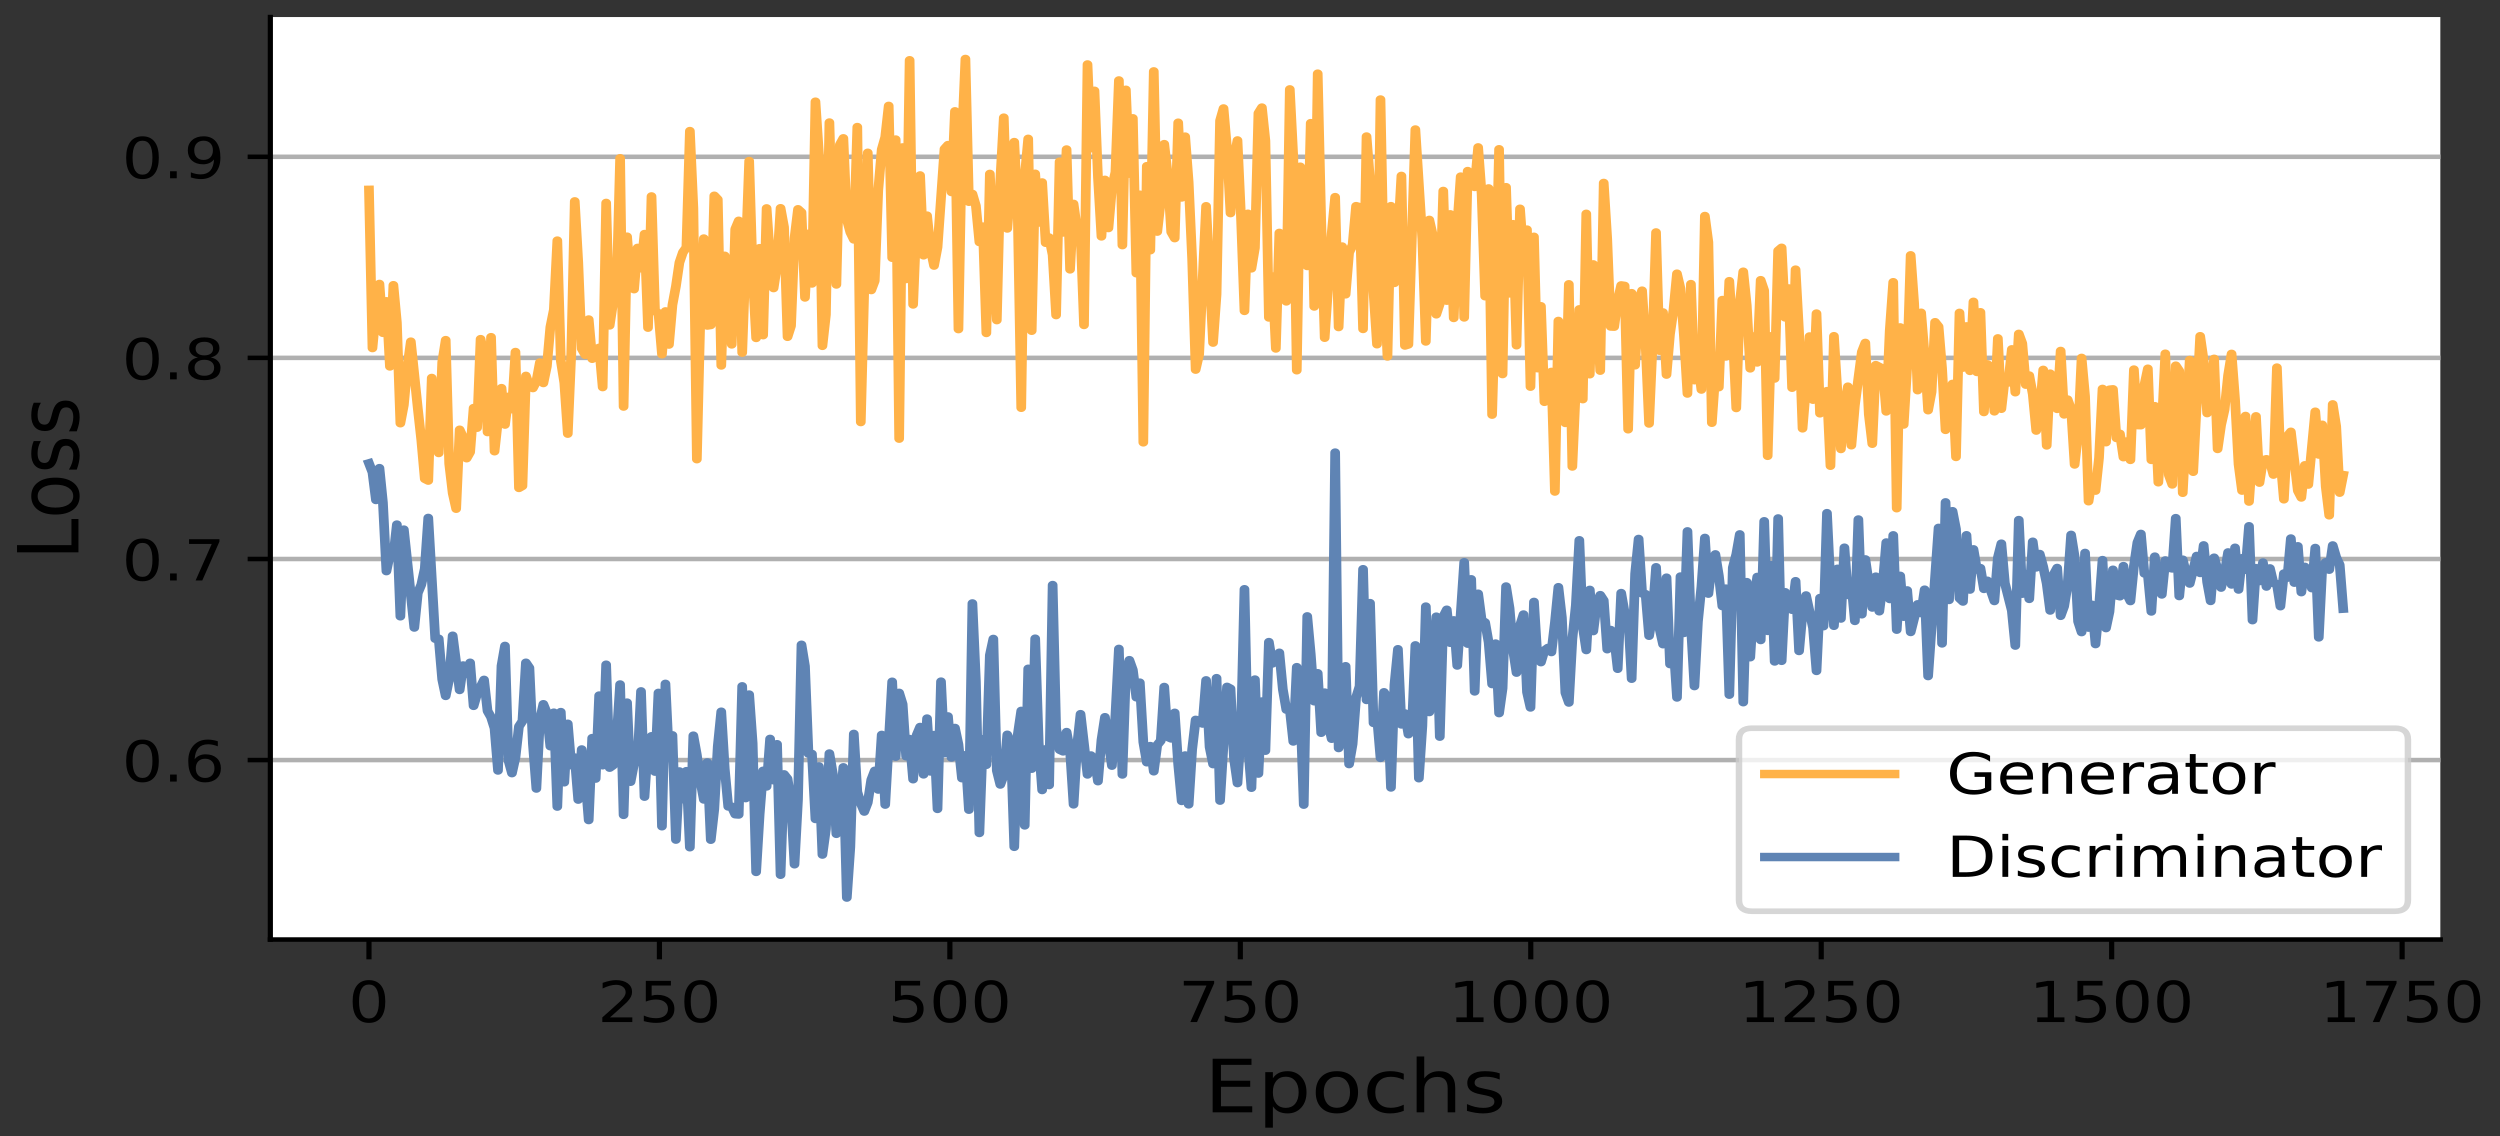 <?xml version="1.0" encoding="UTF-8" standalone="no"?>
<!-- Created with matplotlib (https://matplotlib.org/) -->

<svg
   xmlns:dc="http://purl.org/dc/elements/1.1/"
   xmlns:cc="http://creativecommons.org/ns#"
   xmlns:rdf="http://www.w3.org/1999/02/22-rdf-syntax-ns#"
   xmlns:svg="http://www.w3.org/2000/svg"
   xmlns="http://www.w3.org/2000/svg"
   xmlns:xlink="http://www.w3.org/1999/xlink"
   xmlns:sodipodi="http://sodipodi.sourceforge.net/DTD/sodipodi-0.dtd"
   xmlns:inkscape="http://www.inkscape.org/namespaces/inkscape"
   height="180"
   version="1.1"
   viewBox="0 0 297 135"
   width="396"
   id="svg370"
   sodipodi:docname="LOSS_GAN_best_gan06_03_20_v1.svg"
   inkscape:version="0.92.3 (2405546, 2018-03-11)">
  <rect x="0" y="0" width="297" height="135" fill="#333333" stroke="none"/>
  <sodipodi:namedview
     pagecolor="#ffffff"
     bordercolor="#666666"
     borderopacity="1"
     objecttolerance="10"
     gridtolerance="10"
     guidetolerance="10"
     inkscape:pageopacity="0"
     inkscape:pageshadow="2"
     inkscape:window-width="1323"
     inkscape:window-height="713"
     id="namedview372"
     showgrid="false"
     inkscape:zoom="0.75694445"
     inkscape:cx="250.1574"
     inkscape:cy="43.934616"
     inkscape:window-x="43"
     inkscape:window-y="27"
     inkscape:window-maximized="1"
     inkscape:current-layer="svg370"
     units="px" />
  <defs
     id="defs4"
     style="stroke-linecap:butt;stroke-linejoin:round">
    <style
       type="text/css"
       id="style2">
*{stroke-linecap:butt;stroke-linejoin:round;}
  </style>
  </defs>
  <g
     style="stroke-linecap:butt;stroke-linejoin:round"
     id="axes_1"
     transform="matrix(0.77,0,0,0.672,-9.464,-15.393)">
    <g
       style="stroke-linecap:butt;stroke-linejoin:round"
       id="patch_2">
      <path
         inkscape:connector-curvature="0"
         id="path9"
         style="fill:#ffffff;stroke-linecap:butt;stroke-linejoin:round"
         d="M 54,189 H 388.8 V 25.92 H 54 Z" />
    </g>
    <g
       style="stroke-linecap:butt;stroke-linejoin:round"
       id="matplotlib.axis_1">
      <g
         style="stroke-linecap:butt;stroke-linejoin:round"
         id="xtick_1">
        <g
           style="stroke-linecap:butt;stroke-linejoin:round"
           id="line2d_1">
          <defs
             id="defs13">
            <path
               inkscape:connector-curvature="0"
               style="stroke:#000000;stroke-width:0.8;stroke-linecap:butt;stroke-linejoin:round"
               id="mffbbbdf21f"
               d="M 0,0 V 3.5" />
          </defs>
          <g
             style="stroke-linecap:butt;stroke-linejoin:round"
             id="g17">
            <use
               height="100%"
               width="100%"
               id="use15"
               y="189"
               xlink:href="#mffbbbdf21f"
               x="69.218"
               style="stroke:#000000;stroke-width:0.8;stroke-linecap:butt;stroke-linejoin:round" />
          </g>
        </g>
        <g
           style="stroke-linecap:butt;stroke-linejoin:round"
           id="text_1">
          <!-- 0 -->
          <defs
             id="defs21">
            <path
               style="stroke-linecap:butt;stroke-linejoin:round"
               inkscape:connector-curvature="0"
               id="DejaVuSans-48"
               d="m 31.781,66.406 q -7.609,0 -11.453,-7.5 Q 16.5,51.422 16.5,36.375 q 0,-14.984 3.828,-22.484 3.844,-7.5 11.453,-7.5 7.672,0 11.5,7.5 3.844,7.5 3.844,22.484 0,15.047 -3.844,22.531 -3.828,7.5 -11.5,7.5 z m 0,7.812 q 12.266,0 18.734,-9.703 6.469,-9.688 6.469,-28.141 0,-18.406 -6.469,-28.109 -6.469,-9.688 -18.734,-9.688 -12.25,0 -18.719,9.688 Q 6.594,17.969 6.594,36.375 q 0,18.453 6.469,28.141 6.469,9.703 18.719,9.703 z" />
          </defs>
          <g
             style="stroke-linecap:butt;stroke-linejoin:round"
             id="g25"
             transform="matrix(0.1,0,0,-0.1,66.037,203.598)">
            <use
               height="100%"
               width="100%"
               y="0"
               x="0"
               style="stroke-linecap:butt;stroke-linejoin:round"
               id="use23"
               xlink:href="#DejaVuSans-48" />
          </g>
        </g>
      </g>
      <g
         style="stroke-linecap:butt;stroke-linejoin:round"
         id="xtick_2">
        <g
           style="stroke-linecap:butt;stroke-linejoin:round"
           id="line2d_2">
          <g
             style="stroke-linecap:butt;stroke-linejoin:round"
             id="g31">
            <use
               height="100%"
               width="100%"
               id="use29"
               y="189"
               xlink:href="#mffbbbdf21f"
               x="114.03"
               style="stroke:#000000;stroke-width:0.8;stroke-linecap:butt;stroke-linejoin:round" />
          </g>
        </g>
        <g
           style="stroke-linecap:butt;stroke-linejoin:round"
           id="text_2">
          <!-- 250 -->
          <defs
             id="defs36">
            <path
               style="stroke-linecap:butt;stroke-linejoin:round"
               inkscape:connector-curvature="0"
               id="DejaVuSans-50"
               d="M 19.188,8.297 H 53.609 V 0 H 7.328 v 8.297 q 5.609,5.812 15.297,15.594 9.703,9.797 12.188,12.641 4.734,5.312 6.609,9 1.891,3.688 1.891,7.25 0,5.812 -4.078,9.469 -4.078,3.672 -10.625,3.672 -4.641,0 -9.797,-1.609 -5.141,-1.609 -11,-4.891 v 9.969 Q 13.766,71.781 18.938,73 q 5.188,1.219 9.484,1.219 11.328,0 18.062,-5.672 6.734,-5.656 6.734,-15.125 0,-4.5 -1.688,-8.531 Q 49.859,40.875 45.406,35.406 44.188,33.984 37.641,27.219 31.109,20.453 19.188,8.297 Z" />
            <path
               style="stroke-linecap:butt;stroke-linejoin:round"
               inkscape:connector-curvature="0"
               id="DejaVuSans-53"
               d="m 10.797,72.906 h 38.719 v -8.312 h -29.688 V 46.734 q 2.141,0.734 4.281,1.094 2.156,0.359 4.312,0.359 Q 40.625,48.188 47.75,41.5 54.891,34.812 54.891,23.391 54.891,11.625 47.562,5.094 40.234,-1.422 26.906,-1.422 q -4.594,0 -9.359,0.781 -4.75,0.781 -9.828,2.344 V 11.625 q 4.391,-2.391 9.078,-3.562 4.688,-1.172 9.906,-1.172 8.453,0 13.375,4.438 4.938,4.438 4.938,12.062 0,7.609 -4.938,12.047 -4.922,4.453 -13.375,4.453 -3.953,0 -7.891,-0.875 -3.922,-0.875 -8.016,-2.734 z" />
          </defs>
          <g
             style="stroke-linecap:butt;stroke-linejoin:round"
             id="g44"
             transform="matrix(0.1,0,0,-0.1,104.487,203.598)">
            <use
               height="100%"
               width="100%"
               y="0"
               x="0"
               style="stroke-linecap:butt;stroke-linejoin:round"
               id="use38"
               xlink:href="#DejaVuSans-50" />
            <use
               height="100%"
               width="100%"
               y="0"
               style="stroke-linecap:butt;stroke-linejoin:round"
               id="use40"
               xlink:href="#DejaVuSans-53"
               x="63.623" />
            <use
               height="100%"
               width="100%"
               y="0"
               style="stroke-linecap:butt;stroke-linejoin:round"
               id="use42"
               xlink:href="#DejaVuSans-48"
               x="127.246" />
          </g>
        </g>
      </g>
      <g
         style="stroke-linecap:butt;stroke-linejoin:round"
         id="xtick_3">
        <g
           style="stroke-linecap:butt;stroke-linejoin:round"
           id="line2d_3">
          <g
             style="stroke-linecap:butt;stroke-linejoin:round"
             id="g50">
            <use
               height="100%"
               width="100%"
               id="use48"
               y="189"
               xlink:href="#mffbbbdf21f"
               x="158.842"
               style="stroke:#000000;stroke-width:0.8;stroke-linecap:butt;stroke-linejoin:round" />
          </g>
        </g>
        <g
           style="stroke-linecap:butt;stroke-linejoin:round"
           id="text_3">
          <!-- 500 -->
          <g
             style="stroke-linecap:butt;stroke-linejoin:round"
             id="g59"
             transform="matrix(0.1,0,0,-0.1,149.299,203.598)">
            <use
               height="100%"
               width="100%"
               y="0"
               x="0"
               style="stroke-linecap:butt;stroke-linejoin:round"
               id="use53"
               xlink:href="#DejaVuSans-53" />
            <use
               height="100%"
               width="100%"
               y="0"
               style="stroke-linecap:butt;stroke-linejoin:round"
               id="use55"
               xlink:href="#DejaVuSans-48"
               x="63.623" />
            <use
               height="100%"
               width="100%"
               y="0"
               style="stroke-linecap:butt;stroke-linejoin:round"
               id="use57"
               xlink:href="#DejaVuSans-48"
               x="127.246" />
          </g>
        </g>
      </g>
      <g
         style="stroke-linecap:butt;stroke-linejoin:round"
         id="xtick_4">
        <g
           style="stroke-linecap:butt;stroke-linejoin:round"
           id="line2d_4">
          <g
             style="stroke-linecap:butt;stroke-linejoin:round"
             id="g65">
            <use
               height="100%"
               width="100%"
               id="use63"
               y="189"
               xlink:href="#mffbbbdf21f"
               x="203.654"
               style="stroke:#000000;stroke-width:0.8;stroke-linecap:butt;stroke-linejoin:round" />
          </g>
        </g>
        <g
           style="stroke-linecap:butt;stroke-linejoin:round"
           id="text_4">
          <!-- 750 -->
          <defs
             id="defs69">
            <path
               style="stroke-linecap:butt;stroke-linejoin:round"
               inkscape:connector-curvature="0"
               id="DejaVuSans-55"
               d="m 8.203,72.906 h 46.875 V 68.703 L 28.609,0 H 18.312 L 43.219,64.594 H 8.203 Z" />
          </defs>
          <g
             style="stroke-linecap:butt;stroke-linejoin:round"
             id="g77"
             transform="matrix(0.1,0,0,-0.1,194.111,203.598)">
            <use
               height="100%"
               width="100%"
               y="0"
               x="0"
               style="stroke-linecap:butt;stroke-linejoin:round"
               id="use71"
               xlink:href="#DejaVuSans-55" />
            <use
               height="100%"
               width="100%"
               y="0"
               style="stroke-linecap:butt;stroke-linejoin:round"
               id="use73"
               xlink:href="#DejaVuSans-53"
               x="63.623" />
            <use
               height="100%"
               width="100%"
               y="0"
               style="stroke-linecap:butt;stroke-linejoin:round"
               id="use75"
               xlink:href="#DejaVuSans-48"
               x="127.246" />
          </g>
        </g>
      </g>
      <g
         style="stroke-linecap:butt;stroke-linejoin:round"
         id="xtick_5">
        <g
           style="stroke-linecap:butt;stroke-linejoin:round"
           id="line2d_5">
          <g
             style="stroke-linecap:butt;stroke-linejoin:round"
             id="g83">
            <use
               height="100%"
               width="100%"
               id="use81"
               y="189"
               xlink:href="#mffbbbdf21f"
               x="248.466"
               style="stroke:#000000;stroke-width:0.8;stroke-linecap:butt;stroke-linejoin:round" />
          </g>
        </g>
        <g
           style="stroke-linecap:butt;stroke-linejoin:round"
           id="text_5">
          <!-- 1000 -->
          <defs
             id="defs87">
            <path
               style="stroke-linecap:butt;stroke-linejoin:round"
               inkscape:connector-curvature="0"
               id="DejaVuSans-49"
               d="m 12.406,8.297 h 16.109 v 55.625 L 10.984,60.406 v 8.984 l 17.438,3.516 H 38.281 V 8.297 H 54.391 V 0 H 12.406 Z" />
          </defs>
          <g
             style="stroke-linecap:butt;stroke-linejoin:round"
             id="g97"
             transform="matrix(0.1,0,0,-0.1,235.741,203.598)">
            <use
               height="100%"
               width="100%"
               y="0"
               x="0"
               style="stroke-linecap:butt;stroke-linejoin:round"
               id="use89"
               xlink:href="#DejaVuSans-49" />
            <use
               height="100%"
               width="100%"
               y="0"
               style="stroke-linecap:butt;stroke-linejoin:round"
               id="use91"
               xlink:href="#DejaVuSans-48"
               x="63.623" />
            <use
               height="100%"
               width="100%"
               y="0"
               style="stroke-linecap:butt;stroke-linejoin:round"
               id="use93"
               xlink:href="#DejaVuSans-48"
               x="127.246" />
            <use
               height="100%"
               width="100%"
               y="0"
               style="stroke-linecap:butt;stroke-linejoin:round"
               id="use95"
               xlink:href="#DejaVuSans-48"
               x="190.869" />
          </g>
        </g>
      </g>
      <g
         style="stroke-linecap:butt;stroke-linejoin:round"
         id="xtick_6">
        <g
           style="stroke-linecap:butt;stroke-linejoin:round"
           id="line2d_6">
          <g
             style="stroke-linecap:butt;stroke-linejoin:round"
             id="g103">
            <use
               height="100%"
               width="100%"
               id="use101"
               y="189"
               xlink:href="#mffbbbdf21f"
               x="293.279"
               style="stroke:#000000;stroke-width:0.8;stroke-linecap:butt;stroke-linejoin:round" />
          </g>
        </g>
        <g
           style="stroke-linecap:butt;stroke-linejoin:round"
           id="text_6">
          <!-- 1250 -->
          <g
             style="stroke-linecap:butt;stroke-linejoin:round"
             id="g114"
             transform="matrix(0.1,0,0,-0.1,280.554,203.598)">
            <use
               height="100%"
               width="100%"
               y="0"
               x="0"
               style="stroke-linecap:butt;stroke-linejoin:round"
               id="use106"
               xlink:href="#DejaVuSans-49" />
            <use
               height="100%"
               width="100%"
               y="0"
               style="stroke-linecap:butt;stroke-linejoin:round"
               id="use108"
               xlink:href="#DejaVuSans-50"
               x="63.623" />
            <use
               height="100%"
               width="100%"
               y="0"
               style="stroke-linecap:butt;stroke-linejoin:round"
               id="use110"
               xlink:href="#DejaVuSans-53"
               x="127.246" />
            <use
               height="100%"
               width="100%"
               y="0"
               style="stroke-linecap:butt;stroke-linejoin:round"
               id="use112"
               xlink:href="#DejaVuSans-48"
               x="190.869" />
          </g>
        </g>
      </g>
      <g
         style="stroke-linecap:butt;stroke-linejoin:round"
         id="xtick_7">
        <g
           style="stroke-linecap:butt;stroke-linejoin:round"
           id="line2d_7">
          <g
             style="stroke-linecap:butt;stroke-linejoin:round"
             id="g120">
            <use
               height="100%"
               width="100%"
               id="use118"
               y="189"
               xlink:href="#mffbbbdf21f"
               x="338.091"
               style="stroke:#000000;stroke-width:0.8;stroke-linecap:butt;stroke-linejoin:round" />
          </g>
        </g>
        <g
           style="stroke-linecap:butt;stroke-linejoin:round"
           id="text_7">
          <!-- 1500 -->
          <g
             style="stroke-linecap:butt;stroke-linejoin:round"
             id="g131"
             transform="matrix(0.1,0,0,-0.1,325.366,203.598)">
            <use
               height="100%"
               width="100%"
               y="0"
               x="0"
               style="stroke-linecap:butt;stroke-linejoin:round"
               id="use123"
               xlink:href="#DejaVuSans-49" />
            <use
               height="100%"
               width="100%"
               y="0"
               style="stroke-linecap:butt;stroke-linejoin:round"
               id="use125"
               xlink:href="#DejaVuSans-53"
               x="63.623" />
            <use
               height="100%"
               width="100%"
               y="0"
               style="stroke-linecap:butt;stroke-linejoin:round"
               id="use127"
               xlink:href="#DejaVuSans-48"
               x="127.246" />
            <use
               height="100%"
               width="100%"
               y="0"
               style="stroke-linecap:butt;stroke-linejoin:round"
               id="use129"
               xlink:href="#DejaVuSans-48"
               x="190.869" />
          </g>
        </g>
      </g>
      <g
         style="stroke-linecap:butt;stroke-linejoin:round"
         id="xtick_8">
        <g
           style="stroke-linecap:butt;stroke-linejoin:round"
           id="line2d_8">
          <g
             style="stroke-linecap:butt;stroke-linejoin:round"
             id="g137">
            <use
               height="100%"
               width="100%"
               id="use135"
               y="189"
               xlink:href="#mffbbbdf21f"
               x="382.903"
               style="stroke:#000000;stroke-width:0.8;stroke-linecap:butt;stroke-linejoin:round" />
          </g>
        </g>
        <g
           style="stroke-linecap:butt;stroke-linejoin:round"
           id="text_8">
          <!-- 1750 -->
          <g
             style="stroke-linecap:butt;stroke-linejoin:round"
             id="g148"
             transform="matrix(0.1,0,0,-0.1,370.178,203.598)">
            <use
               height="100%"
               width="100%"
               y="0"
               x="0"
               style="stroke-linecap:butt;stroke-linejoin:round"
               id="use140"
               xlink:href="#DejaVuSans-49" />
            <use
               height="100%"
               width="100%"
               y="0"
               style="stroke-linecap:butt;stroke-linejoin:round"
               id="use142"
               xlink:href="#DejaVuSans-55"
               x="63.623" />
            <use
               height="100%"
               width="100%"
               y="0"
               style="stroke-linecap:butt;stroke-linejoin:round"
               id="use144"
               xlink:href="#DejaVuSans-53"
               x="127.246" />
            <use
               height="100%"
               width="100%"
               y="0"
               style="stroke-linecap:butt;stroke-linejoin:round"
               id="use146"
               xlink:href="#DejaVuSans-48"
               x="190.869" />
          </g>
        </g>
      </g>
      <g
         style="stroke-linecap:butt;stroke-linejoin:round"
         id="text_9">
        <!-- Epochs -->
        <defs
           id="defs158">
          <path
             style="stroke-linecap:butt;stroke-linejoin:round"
             inkscape:connector-curvature="0"
             id="DejaVuSans-69"
             d="m 9.812,72.906 h 46.094 v -8.312 H 19.672 V 43.016 h 34.719 V 34.719 H 19.672 V 8.297 H 56.781 V 0 H 9.812 Z" />
          <path
             style="stroke-linecap:butt;stroke-linejoin:round"
             inkscape:connector-curvature="0"
             id="DejaVuSans-112"
             d="m 18.109,8.203 v -29 H 9.078 V 54.688 h 9.031 v -8.297 q 2.844,4.875 7.156,7.234 Q 29.594,56 35.594,56 q 9.969,0 16.188,-7.906 6.234,-7.906 6.234,-20.797 0,-12.891 -6.234,-20.812 -6.219,-7.906 -16.188,-7.906 -6,0 -10.328,2.375 -4.312,2.375 -7.156,7.25 z M 48.688,27.297 q 0,9.906 -4.078,15.547 -4.078,5.641 -11.203,5.641 -7.141,0 -11.219,-5.641 -4.078,-5.641 -4.078,-15.547 0,-9.906 4.078,-15.547 4.078,-5.641 11.219,-5.641 7.125,0 11.203,5.641 4.078,5.641 4.078,15.547 z" />
          <path
             style="stroke-linecap:butt;stroke-linejoin:round"
             inkscape:connector-curvature="0"
             id="DejaVuSans-111"
             d="m 30.609,48.391 q -7.219,0 -11.422,-5.641 -4.203,-5.641 -4.203,-15.453 0,-9.812 4.172,-15.453 4.188,-5.641 11.453,-5.641 7.188,0 11.375,5.656 4.203,5.672 4.203,15.438 0,9.719 -4.203,15.406 -4.188,5.688 -11.375,5.688 z m 0,7.609 q 11.719,0 18.406,-7.625 6.703,-7.609 6.703,-21.078 0,-13.422 -6.703,-21.078 -6.688,-7.641 -18.406,-7.641 -11.766,0 -18.438,7.641 -6.656,7.656 -6.656,21.078 0,13.469 6.656,21.078 Q 18.844,56 30.609,56 Z" />
          <path
             style="stroke-linecap:butt;stroke-linejoin:round"
             inkscape:connector-curvature="0"
             id="DejaVuSans-99"
             d="M 48.781,52.594 V 44.188 q -3.812,2.109 -7.641,3.156 -3.828,1.047 -7.734,1.047 -8.75,0 -13.594,-5.547 -4.828,-5.531 -4.828,-15.547 0,-10.016 4.828,-15.562 4.844,-5.531 13.594,-5.531 3.906,0 7.734,1.047 3.828,1.047 7.641,3.156 v -8.312 q -3.766,-1.75 -7.797,-2.625 -4.016,-0.891 -8.562,-0.891 -12.359,0 -19.641,7.766 -7.266,7.766 -7.266,20.953 0,13.375 7.344,21.031 Q 20.219,56 33.016,56 q 4.141,0 8.094,-0.859 3.953,-0.844 7.672,-2.547 z" />
          <path
             style="stroke-linecap:butt;stroke-linejoin:round"
             inkscape:connector-curvature="0"
             id="DejaVuSans-104"
             d="M 54.891,33.016 V 0 H 45.906 v 32.719 q 0,7.766 -3.031,11.609 -3.031,3.859 -9.078,3.859 -7.281,0 -11.484,-4.641 -4.203,-4.625 -4.203,-12.641 V 0 h -9.031 v 75.984 h 9.031 V 46.188 q 3.234,4.938 7.594,7.375 4.375,2.438 10.094,2.438 9.422,0 14.25,-5.828 4.844,-5.828 4.844,-17.156 z" />
          <path
             style="stroke-linecap:butt;stroke-linejoin:round"
             inkscape:connector-curvature="0"
             id="DejaVuSans-115"
             d="m 44.281,53.078 v -8.5 Q 40.484,46.531 36.375,47.5 q -4.094,0.984 -8.5,0.984 -6.688,0 -10.031,-2.047 Q 14.5,44.391 14.5,40.281 q 0,-3.125 2.391,-4.906 2.391,-1.781 9.625,-3.391 l 3.078,-0.688 Q 39.156,29.25 43.188,25.516 47.219,21.781 47.219,15.094 q 0,-7.625 -6.031,-12.078 -6.031,-4.438 -16.578,-4.438 -4.391,0 -9.156,0.859 Q 10.688,0.297 5.422,2 v 9.281 q 4.984,-2.594 9.812,-3.891 4.828,-1.281 9.578,-1.281 6.344,0 9.75,2.172 3.422,2.172 3.422,6.125 0,3.656 -2.469,5.609 -2.453,1.953 -10.812,3.766 l -3.125,0.734 q -8.344,1.75 -12.062,5.391 -3.703,3.641 -3.703,9.984 0,7.719 5.469,11.906 Q 16.75,56 26.812,56 q 4.969,0 9.359,-0.734 4.406,-0.719 8.109,-2.188 z" />
        </defs>
        <g
           style="stroke-linecap:butt;stroke-linejoin:round"
           id="g172"
           transform="matrix(0.13,0,0,-0.13,198.11,219.556)">
          <use
             height="100%"
             width="100%"
             y="0"
             x="0"
             style="stroke-linecap:butt;stroke-linejoin:round"
             id="use160"
             xlink:href="#DejaVuSans-69" />
          <use
             height="100%"
             width="100%"
             y="0"
             style="stroke-linecap:butt;stroke-linejoin:round"
             id="use162"
             xlink:href="#DejaVuSans-112"
             x="63.184" />
          <use
             height="100%"
             width="100%"
             y="0"
             style="stroke-linecap:butt;stroke-linejoin:round"
             id="use164"
             xlink:href="#DejaVuSans-111"
             x="126.66" />
          <use
             height="100%"
             width="100%"
             y="0"
             style="stroke-linecap:butt;stroke-linejoin:round"
             id="use166"
             xlink:href="#DejaVuSans-99"
             x="187.842" />
          <use
             height="100%"
             width="100%"
             y="0"
             style="stroke-linecap:butt;stroke-linejoin:round"
             id="use168"
             xlink:href="#DejaVuSans-104"
             x="242.822" />
          <use
             height="100%"
             width="100%"
             y="0"
             style="stroke-linecap:butt;stroke-linejoin:round"
             id="use170"
             xlink:href="#DejaVuSans-115"
             x="306.201" />
        </g>
      </g>
    </g>
    <g
       style="stroke-linecap:butt;stroke-linejoin:round"
       id="matplotlib.axis_2">
      <g
         style="stroke-linecap:butt;stroke-linejoin:round"
         id="ytick_1">
        <g
           style="stroke-linecap:butt;stroke-linejoin:round"
           id="line2d_9">
          <path
             inkscape:connector-curvature="0"
             id="path176"
             style="fill:none;stroke:#b0b0b0;stroke-width:0.8;stroke-linecap:square;stroke-linejoin:round"
             d="M 54,157.278 H 388.8"
             clip-path="url(#pc55377dc5c)" />
        </g>
        <g
           style="stroke-linecap:butt;stroke-linejoin:round"
           id="line2d_10">
          <defs
             id="defs180">
            <path
               inkscape:connector-curvature="0"
               style="stroke:#000000;stroke-width:0.8;stroke-linecap:butt;stroke-linejoin:round"
               id="mce2e7bb1da"
               d="M 0,0 H -3.5" />
          </defs>
          <g
             style="stroke-linecap:butt;stroke-linejoin:round"
             id="g184">
            <use
               height="100%"
               width="100%"
               id="use182"
               y="157.278"
               xlink:href="#mce2e7bb1da"
               x="54"
               style="stroke:#000000;stroke-width:0.8;stroke-linecap:butt;stroke-linejoin:round" />
          </g>
        </g>
        <g
           style="stroke-linecap:butt;stroke-linejoin:round"
           id="text_10">
          <!-- 0.6 -->
          <defs
             id="defs189">
            <path
               style="stroke-linecap:butt;stroke-linejoin:round"
               inkscape:connector-curvature="0"
               id="DejaVuSans-46"
               d="M 10.688,12.406 H 21 V 0 H 10.688 Z" />
            <path
               style="stroke-linecap:butt;stroke-linejoin:round"
               inkscape:connector-curvature="0"
               id="DejaVuSans-54"
               d="m 33.016,40.375 q -6.641,0 -10.531,-4.547 -3.875,-4.531 -3.875,-12.438 0,-7.859 3.875,-12.438 3.891,-4.562 10.531,-4.562 6.641,0 10.516,4.562 3.875,4.578 3.875,12.438 0,7.906 -3.875,12.438 Q 39.656,40.375 33.016,40.375 Z M 52.594,71.297 V 62.312 q -3.719,1.75 -7.5,2.672 -3.781,0.938 -7.5,0.938 -9.766,0 -14.922,-6.594 -5.141,-6.594 -5.875,-19.922 2.875,4.25 7.219,6.516 4.359,2.266 9.578,2.266 10.984,0 17.359,-6.672 6.375,-6.656 6.375,-18.125 0,-11.234 -6.641,-18.031 -6.641,-6.781 -17.672,-6.781 -12.656,0 -19.344,9.688 -6.688,9.703 -6.688,28.109 0,17.281 8.203,27.562 8.203,10.281 22.016,10.281 3.719,0 7.5,-0.734 3.781,-0.734 7.891,-2.188 z" />
          </defs>
          <g
             style="stroke-linecap:butt;stroke-linejoin:round"
             id="g197"
             transform="matrix(0.1,0,0,-0.1,31.097,161.077)">
            <use
               height="100%"
               width="100%"
               y="0"
               x="0"
               style="stroke-linecap:butt;stroke-linejoin:round"
               id="use191"
               xlink:href="#DejaVuSans-48" />
            <use
               height="100%"
               width="100%"
               y="0"
               style="stroke-linecap:butt;stroke-linejoin:round"
               id="use193"
               xlink:href="#DejaVuSans-46"
               x="63.623" />
            <use
               height="100%"
               width="100%"
               y="0"
               style="stroke-linecap:butt;stroke-linejoin:round"
               id="use195"
               xlink:href="#DejaVuSans-54"
               x="95.41" />
          </g>
        </g>
      </g>
      <g
         style="stroke-linecap:butt;stroke-linejoin:round"
         id="ytick_2">
        <g
           style="stroke-linecap:butt;stroke-linejoin:round"
           id="line2d_11">
          <path
             inkscape:connector-curvature="0"
             id="path201"
             style="fill:none;stroke:#b0b0b0;stroke-width:0.8;stroke-linecap:square;stroke-linejoin:round"
             d="M 54,121.726 H 388.8"
             clip-path="url(#pc55377dc5c)" />
        </g>
        <g
           style="stroke-linecap:butt;stroke-linejoin:round"
           id="line2d_12">
          <g
             style="stroke-linecap:butt;stroke-linejoin:round"
             id="g206">
            <use
               height="100%"
               width="100%"
               id="use204"
               y="121.726"
               xlink:href="#mce2e7bb1da"
               x="54"
               style="stroke:#000000;stroke-width:0.8;stroke-linecap:butt;stroke-linejoin:round" />
          </g>
        </g>
        <g
           style="stroke-linecap:butt;stroke-linejoin:round"
           id="text_11">
          <!-- 0.7 -->
          <g
             style="stroke-linecap:butt;stroke-linejoin:round"
             id="g215"
             transform="matrix(0.1,0,0,-0.1,31.097,125.525)">
            <use
               height="100%"
               width="100%"
               y="0"
               x="0"
               style="stroke-linecap:butt;stroke-linejoin:round"
               id="use209"
               xlink:href="#DejaVuSans-48" />
            <use
               height="100%"
               width="100%"
               y="0"
               style="stroke-linecap:butt;stroke-linejoin:round"
               id="use211"
               xlink:href="#DejaVuSans-46"
               x="63.623" />
            <use
               height="100%"
               width="100%"
               y="0"
               style="stroke-linecap:butt;stroke-linejoin:round"
               id="use213"
               xlink:href="#DejaVuSans-55"
               x="95.41" />
          </g>
        </g>
      </g>
      <g
         style="stroke-linecap:butt;stroke-linejoin:round"
         id="ytick_3">
        <g
           style="stroke-linecap:butt;stroke-linejoin:round"
           id="line2d_13">
          <path
             inkscape:connector-curvature="0"
             id="path219"
             style="fill:none;stroke:#b0b0b0;stroke-width:0.8;stroke-linecap:square;stroke-linejoin:round"
             d="M 54,86.175 H 388.8"
             clip-path="url(#pc55377dc5c)" />
        </g>
        <g
           style="stroke-linecap:butt;stroke-linejoin:round"
           id="line2d_14">
          <g
             style="stroke-linecap:butt;stroke-linejoin:round"
             id="g224">
            <use
               height="100%"
               width="100%"
               id="use222"
               y="86.175"
               xlink:href="#mce2e7bb1da"
               x="54"
               style="stroke:#000000;stroke-width:0.8;stroke-linecap:butt;stroke-linejoin:round" />
          </g>
        </g>
        <g
           style="stroke-linecap:butt;stroke-linejoin:round"
           id="text_12">
          <!-- 0.8 -->
          <defs
             id="defs228">
            <path
               style="stroke-linecap:butt;stroke-linejoin:round"
               inkscape:connector-curvature="0"
               id="DejaVuSans-56"
               d="m 31.781,34.625 q -7.031,0 -11.062,-3.766 -4.016,-3.766 -4.016,-10.344 0,-6.594 4.016,-10.359 4.031,-3.766 11.062,-3.766 7.031,0 11.078,3.781 4.062,3.797 4.062,10.344 0,6.578 -4.031,10.344 Q 38.875,34.625 31.781,34.625 Z m -9.859,4.188 Q 15.578,40.375 12.031,44.719 8.5,49.078 8.5,55.328 q 0,8.734 6.219,13.812 6.234,5.078 17.062,5.078 10.891,0 17.094,-5.078 6.203,-5.078 6.203,-13.812 0,-6.25 -3.547,-10.609 Q 48,40.375 41.703,38.812 q 7.125,-1.656 11.094,-6.5 3.984,-4.828 3.984,-11.797 0,-10.609 -6.469,-16.281 -6.469,-5.656 -18.531,-5.656 -12.047,0 -18.531,5.656 -6.469,5.672 -6.469,16.281 0,6.969 4,11.797 4.016,4.844 11.141,6.5 z M 18.312,54.391 q 0,-5.656 3.531,-8.828 3.547,-3.172 9.938,-3.172 6.359,0 9.938,3.172 3.594,3.172 3.594,8.828 0,5.672 -3.594,8.844 -3.578,3.172 -9.938,3.172 -6.391,0 -9.938,-3.172 Q 18.312,60.062 18.312,54.391 Z" />
          </defs>
          <g
             style="stroke-linecap:butt;stroke-linejoin:round"
             id="g236"
             transform="matrix(0.1,0,0,-0.1,31.097,89.974)">
            <use
               height="100%"
               width="100%"
               y="0"
               x="0"
               style="stroke-linecap:butt;stroke-linejoin:round"
               id="use230"
               xlink:href="#DejaVuSans-48" />
            <use
               height="100%"
               width="100%"
               y="0"
               style="stroke-linecap:butt;stroke-linejoin:round"
               id="use232"
               xlink:href="#DejaVuSans-46"
               x="63.623" />
            <use
               height="100%"
               width="100%"
               y="0"
               style="stroke-linecap:butt;stroke-linejoin:round"
               id="use234"
               xlink:href="#DejaVuSans-56"
               x="95.41" />
          </g>
        </g>
      </g>
      <g
         style="stroke-linecap:butt;stroke-linejoin:round"
         id="ytick_4">
        <g
           style="stroke-linecap:butt;stroke-linejoin:round"
           id="line2d_15">
          <path
             inkscape:connector-curvature="0"
             id="path240"
             style="fill:none;stroke:#b0b0b0;stroke-width:0.8;stroke-linecap:square;stroke-linejoin:round"
             d="M 54,50.624 H 388.8"
             clip-path="url(#pc55377dc5c)" />
        </g>
        <g
           style="stroke-linecap:butt;stroke-linejoin:round"
           id="line2d_16">
          <g
             style="stroke-linecap:butt;stroke-linejoin:round"
             id="g245">
            <use
               height="100%"
               width="100%"
               id="use243"
               y="50.624"
               xlink:href="#mce2e7bb1da"
               x="54"
               style="stroke:#000000;stroke-width:0.8;stroke-linecap:butt;stroke-linejoin:round" />
          </g>
        </g>
        <g
           style="stroke-linecap:butt;stroke-linejoin:round"
           id="text_13">
          <!-- 0.9 -->
          <defs
             id="defs249">
            <path
               style="stroke-linecap:butt;stroke-linejoin:round"
               inkscape:connector-curvature="0"
               id="DejaVuSans-57"
               d="M 10.984,1.516 V 10.5 Q 14.703,8.734 18.5,7.812 q 3.812,-0.922 7.484,-0.922 9.766,0 14.906,6.562 5.156,6.562 5.891,19.953 -2.828,-4.203 -7.188,-6.453 -4.344,-2.25 -9.609,-2.25 -10.938,0 -17.312,6.609 -6.375,6.625 -6.375,18.109 0,11.219 6.641,18 6.641,6.797 17.672,6.797 12.656,0 19.312,-9.703 6.672,-9.688 6.672,-28.141 0,-17.234 -8.188,-27.516 -8.172,-10.281 -21.984,-10.281 -3.719,0 -7.531,0.734 -3.797,0.734 -7.906,2.203 z m 19.625,30.906 q 6.641,0 10.516,4.531 3.891,4.547 3.891,12.469 0,7.859 -3.891,12.422 -3.875,4.562 -10.516,4.562 -6.641,0 -10.516,-4.562 -3.875,-4.562 -3.875,-12.422 0,-7.922 3.875,-12.469 3.875,-4.531 10.516,-4.531 z" />
          </defs>
          <g
             style="stroke-linecap:butt;stroke-linejoin:round"
             id="g257"
             transform="matrix(0.1,0,0,-0.1,31.097,54.423)">
            <use
               height="100%"
               width="100%"
               y="0"
               x="0"
               style="stroke-linecap:butt;stroke-linejoin:round"
               id="use251"
               xlink:href="#DejaVuSans-48" />
            <use
               height="100%"
               width="100%"
               y="0"
               style="stroke-linecap:butt;stroke-linejoin:round"
               id="use253"
               xlink:href="#DejaVuSans-46"
               x="63.623" />
            <use
               height="100%"
               width="100%"
               y="0"
               style="stroke-linecap:butt;stroke-linejoin:round"
               id="use255"
               xlink:href="#DejaVuSans-57"
               x="95.41" />
          </g>
        </g>
      </g>
      <g
         style="stroke-linecap:butt;stroke-linejoin:round"
         id="text_14">
        <!-- Loss -->
        <defs
           id="defs262">
          <path
             style="stroke-linecap:butt;stroke-linejoin:round"
             inkscape:connector-curvature="0"
             id="DejaVuSans-76"
             d="m 9.812,72.906 h 9.859 V 8.297 h 35.5 V 0 H 9.812 Z" />
        </defs>
        <g
           style="stroke-linecap:butt;stroke-linejoin:round"
           id="g272"
           transform="matrix(0,-0.13,-0.13,0,24.393,121.83)">
          <use
             height="100%"
             width="100%"
             y="0"
             x="0"
             style="stroke-linecap:butt;stroke-linejoin:round"
             id="use264"
             xlink:href="#DejaVuSans-76" />
          <use
             height="100%"
             width="100%"
             y="0"
             style="stroke-linecap:butt;stroke-linejoin:round"
             id="use266"
             xlink:href="#DejaVuSans-111"
             x="55.697" />
          <use
             height="100%"
             width="100%"
             y="0"
             style="stroke-linecap:butt;stroke-linejoin:round"
             id="use268"
             xlink:href="#DejaVuSans-115"
             x="116.879" />
          <use
             height="100%"
             width="100%"
             y="0"
             style="stroke-linecap:butt;stroke-linejoin:round"
             id="use270"
             xlink:href="#DejaVuSans-115"
             x="168.979" />
        </g>
      </g>
    </g>
    <g
       style="stroke-linecap:butt;stroke-linejoin:round"
       id="line2d_17">
      <path
         inkscape:connector-curvature="0"
         id="path276"
         style="fill:none;stroke:#ffb248;stroke-width:1.5;stroke-linecap:square;stroke-linejoin:round"
         d="m 69.218,56.466 0.538,27.973 0.538,-6.595 0.538,-4.741 0.538,8.647 0.538,-5.586 0.538,11.524 0.538,-14.362 0.538,6.621 0.538,17.78 0.538,-3.244 0.538,-6.696 0.538,-4.483 1.075,11.803 0.538,5.565 0.538,6.881 0.538,0.317 0.538,-18.146 0.538,11.433 0.538,1.833 0.538,-16.057 0.538,-3.898 0.538,21.83 0.538,5.217 0.538,2.761 0.538,-13.966 0.538,1.352 0.538,3.685 0.538,-1.091 0.538,-7.779 0.538,3.479 0.538,-15.663 0.538,2.987 0.538,13.444 0.538,-16.778 0.538,20.165 1.075,-11.159 0.538,6.45 0.538,-4.917 0.538,2.195 0.538,-10.109 0.538,24.025 0.538,-0.354 0.538,-19.456 0.538,1.768 0.538,0.39 0.538,-1.19 0.538,-3.336 0.538,3.633 0.538,-2.945 0.538,-6.945 0.538,-3.059 0.538,-12.227 0.538,21.232 0.538,3.893 0.538,9.006 0.538,-14.229 0.538,-26.839 0.538,10.822 0.538,15.224 0.538,1.078 0.538,-6.238 0.538,6.943 0.538,-1.644 0.538,-0.297 0.538,6.945 0.538,-32.557 0.538,21.654 0.538,-4.086 0.538,-2.288 0.538,-23.176 0.538,43.897 0.538,-30.033 0.538,7.946 0.538,1.337 0.538,-7.301 0.538,3.61 0.538,-6.058 0.538,16.55 0.538,-23.201 0.538,20.24 0.538,0.426 0.538,7.244 0.538,-7.587 0.538,5.867 0.538,-7.014 0.538,-3.299 0.538,-4.189 0.538,-1.809 0.538,-0.858 0.538,-20.574 0.538,13.625 0.538,44.38 0.538,-25.197 0.538,-13.811 0.538,15.382 0.538,-0.095 0.538,-22.851 0.538,0.653 0.538,29.351 0.538,-19.392 0.538,5.765 0.538,9.905 0.538,-20.38 0.538,-1.475 0.538,23.319 1.075,-33.883 0.538,19.952 0.538,11.321 0.538,-15.869 0.538,15.382 0.538,-22.415 0.538,8.928 0.538,5.161 0.538,-4.037 0.538,-10.08 0.538,3.357 0.538,19.374 0.538,-1.931 0.538,-15.516 0.538,-5.101 0.538,0.557 0.538,15.038 0.538,-11.268 0.538,8.796 0.538,-32.14 0.538,9.32 0.538,33.844 0.538,-5.522 0.538,-33.958 0.538,21.232 0.538,7.402 0.538,-24.718 0.538,-1.126 0.538,14.357 0.538,2.252 0.538,1.268 0.538,-19.866 0.538,52.152 1.075,-47.605 0.538,24.268 0.538,-1.631 0.538,-15.956 0.538,-7.272 0.538,-2.161 0.538,-5.54 0.538,26.855 0.538,-20.901 0.538,52.879 0.538,-51.492 0.538,23.269 0.538,-38.676 0.538,43.175 0.538,-15.029 0.538,-7.783 0.538,14.125 0.538,-7.019 0.538,5.945 0.538,2.891 0.538,-3.254 1.075,-17.371 0.538,-0.682 0.538,8.297 0.538,-14.265 0.538,38.502 0.538,-33.345 0.538,-14.413 0.538,25.246 0.538,-1.387 0.538,2.092 0.538,6.415 0.538,-2.735 0.538,18.807 0.538,-28.118 1.075,25.851 0.538,-24.716 0.538,-11.079 0.538,19.598 1.075,-15.281 0.538,12.41 0.538,34.563 0.538,-40.831 0.538,-6.717 0.538,33.931 0.538,-27.753 0.538,8.631 0.538,-7.092 0.538,10.661 0.538,-0.928 0.538,3.071 0.538,10.643 0.538,-27.127 0.538,12.525 0.538,-14.671 0.538,21.193 0.538,-11.582 0.538,4.472 0.538,0.463 0.538,16.47 0.538,-46.051 0.538,14.808 0.538,-10.153 0.538,15.301 0.538,10.442 0.538,-10 0.538,8.523 0.538,-7.058 0.538,-2.811 0.538,-16.224 0.538,29.114 0.538,-27.464 0.538,14.84 0.538,-9.8 0.538,27.393 0.538,-13.883 0.538,43.777 0.538,-48.821 0.538,14.858 0.538,-31.618 0.538,28.329 0.538,-5.398 0.538,-10.071 0.538,5.499 0.538,10.032 0.538,1.09 0.538,-20.408 0.538,13.218 0.538,-10.759 0.538,8.111 0.538,13.561 0.538,19.525 0.538,-2.67 1.075,-26.218 1.075,24.11 0.538,-8.546 0.538,-30.694 0.538,-2.156 0.538,7.134 0.538,11.365 0.538,-9.585 0.538,-3.261 0.538,13.431 0.538,16.704 0.538,-17.174 0.538,9.655 0.538,-3.636 0.538,-23.787 0.538,-1.003 0.538,5.871 0.538,31.237 0.538,-7.256 0.538,12.736 0.538,-20.437 1.075,12.115 0.538,-37.484 0.538,12.007 0.538,37.65 0.538,-35.985 0.538,10.997 0.538,6.555 0.538,-25.256 0.538,32.415 0.538,-41.162 0.538,26.156 0.538,20.531 1.075,-18.346 0.538,-6.514 0.538,22.969 0.538,-14.237 0.538,8.452 0.538,-7.386 0.538,-1.321 0.538,-6.881 0.538,0.172 0.538,21.536 0.538,-34.017 0.538,7.749 0.538,19.687 0.538,9.287 0.538,-43.266 0.538,31.274 0.538,14.15 0.538,-26.573 0.538,13.572 0.538,-8.023 0.538,-10.893 0.538,29.987 0.538,-0.194 1.075,-37.996 1.075,19.316 0.538,18.157 0.538,-21.496 0.538,2.742 0.538,13.954 0.538,-1.869 0.538,-19.943 0.538,19.403 0.538,-15.273 0.538,18.323 0.538,-16.2 0.538,-8.791 0.538,24.899 0.538,-25.877 0.538,2.369 0.538,0.439 0.538,-6.995 0.538,8.231 0.538,18.087 0.538,-19.065 0.538,39.997 0.538,-21.254 0.538,-25.665 0.538,39.744 0.538,-33.038 0.538,18.778 0.538,-12.24 0.538,21.41 0.538,-24.136 0.538,8.442 0.538,-4.754 0.538,27.769 0.538,-26.5 0.538,23.235 0.538,-10.956 0.538,16.895 0.538,-4.202 0.538,-1.085 0.538,21.151 0.538,-30.159 0.538,13.129 0.538,4.9 0.538,-24.512 0.538,32.216 1.075,-27.788 0.538,15.881 0.538,-32.768 0.538,28.367 0.538,-19.427 0.538,7.412 0.538,11.381 0.538,-33.189 0.538,9.871 0.538,15.512 0.538,0.027 0.538,-4.576 0.538,-2.722 0.538,0.086 0.538,25.351 0.538,-24.064 0.538,12.753 0.538,-11.291 0.538,-1.904 0.538,9.292 0.538,14.196 0.538,-14.02 0.538,-19.76 0.538,20.913 0.538,-6.769 0.538,10.99 0.538,-7.176 0.538,-4.241 0.538,-6.428 0.538,2.623 0.538,8.381 0.538,10.185 0.538,-19.346 0.538,16.993 0.538,-3.308 0.538,4.958 0.538,-30.682 0.538,4.637 0.538,31.913 0.538,-8.682 0.538,2.393 0.538,-15.406 0.538,9.977 0.538,-13.312 0.538,9.4 0.538,13.024 0.538,-18.443 0.538,-5.653 0.538,5.949 0.538,11.14 0.538,-5.651 0.538,4.603 0.538,-14.547 0.538,1.822 0.538,29.229 0.538,-21.133 0.538,7.47 0.538,-22.587 0.538,-0.526 0.538,12.308 0.538,-5.125 0.538,17.557 0.538,-20.877 0.538,11.107 0.538,16.951 0.538,-7.287 0.538,-8.956 0.538,11.183 0.538,-15.233 0.538,17.638 0.538,-3.45 0.538,-0.476 0.538,13.192 0.538,-22.903 1.075,19.943 0.538,-7.116 0.538,-3.903 0.538,10.36 0.538,-7.062 1.075,-9.449 0.538,-1.584 0.538,12.632 0.538,5.194 0.538,-13.901 1.075,0.635 0.538,7.556 0.538,-14.267 0.538,-8.58 0.538,39.954 0.538,-31.967 0.538,17.173 0.538,-10.246 0.538,-19.67 0.538,8.533 0.538,15.314 0.538,-13.692 0.538,7.531 0.538,9.701 0.538,-3.257 0.538,-12.304 0.538,0.777 0.538,7.362 0.538,10.895 0.538,-2.225 0.538,-5.903 0.538,12.913 0.538,-25.471 0.538,9.686 0.538,-7.303 0.538,7.876 0.538,-12.211 0.538,12.4 0.538,-10.558 0.538,17.641 0.538,-8.436 0.538,0.49 0.538,7.828 0.538,-12.907 0.538,12.45 0.538,-5.428 0.538,0.786 0.538,-5.869 0.538,7.589 0.538,-10.323 0.538,1.688 0.538,7.298 0.538,-1.618 0.538,3.287 0.538,6.448 0.538,-3.226 0.538,-7.51 0.538,13.361 0.538,-12.694 0.538,0.9 0.538,5.333 0.538,-10.244 0.538,11.225 0.538,-2.633 0.538,1.728 0.538,9.753 0.538,-5.413 0.538,-13.435 0.538,6.819 0.538,18.527 0.538,-3.95 0.538,2.075 0.538,-5.805 0.538,-12.183 0.538,9.424 0.538,-9.286 0.538,-0.066 0.538,8.608 0.538,-0.738 0.538,4.132 0.538,-2.786 0.538,3.264 0.538,-15.966 0.538,9.818 0.538,0.019 0.538,-7.066 0.538,-2.925 0.538,16.122 0.538,-9.497 0.538,13.453 0.538,-9.855 0.538,-12.877 0.538,21.43 0.538,1.685 0.538,-21.001 0.538,0.919 0.538,21.557 1.075,-23.474 0.538,19.759 1.075,-23.968 0.538,4.297 0.538,9.3 0.538,-3.78 0.538,-5.82 0.538,15.937 0.538,-4.243 0.538,-2.734 0.538,-6.02 0.538,-3.817 0.538,8.116 0.538,11.406 0.538,4.658 0.538,-13.201 0.538,15.138 0.538,-8.629 0.538,-6.447 0.538,11.732 0.538,-3.966 0.538,-0.181 0.538,0.512 0.538,2.212 0.538,-18.923 0.538,16.202 0.538,7.087 0.538,-11.163 0.538,-0.778 1.075,10.427 0.538,1.19 0.538,-5.692 0.538,3.412 1.075,-12.885 0.538,7.576 0.538,-5.267 0.538,10.931 0.538,5.078 0.538,-19.616 0.538,3.894 0.538,11.721 0.538,-3.119 v 0"
         clip-path="url(#pc55377dc5c)" />
    </g>
    <g
       style="stroke-linecap:butt;stroke-linejoin:round"
       id="line2d_18">
      <path
         inkscape:connector-curvature="0"
         id="path279"
         style="fill:none;stroke:#5f84b4;stroke-width:1.5;stroke-linecap:square;stroke-linejoin:round"
         d="m 69.218,104.811 0.538,1.598 0.538,4.886 0.538,-5.63 0.538,6.111 0.538,12.097 0.538,-2.969 0.538,0.319 0.538,-5.577 0.538,16.216 0.538,-15.328 1.613,17.311 0.538,-6.093 0.538,-1.484 0.538,-2.837 0.538,-8.962 1.075,21.358 0.538,-0.005 0.538,7.188 0.538,2.924 0.538,-3.054 0.538,-7.586 1.075,9.588 0.538,-4.329 0.538,1.462 0.538,-1.943 0.538,7.621 0.538,-2.125 1.075,-2.472 0.538,5.5 0.538,1.092 0.538,1.957 0.538,7.477 0.538,-18.503 0.538,-3.525 0.538,20.242 0.538,2.253 0.538,-2.781 0.538,-5.475 0.538,-0.94 0.538,-10.323 0.538,0.909 0.538,13.377 0.538,7.954 0.538,-12.118 0.538,-2.786 0.538,1.529 0.538,5.895 0.538,-5.933 0.538,16.604 0.538,-16.707 0.538,12.411 0.538,-10.347 0.538,7.329 0.538,-1.357 0.538,7.441 0.538,-8.87 0.538,4.81 0.538,7.67 0.538,-14.488 0.538,7.16 0.538,-14.68 0.538,12.325 0.538,-17.782 0.538,18.207 0.538,-0.431 0.538,-4.646 0.538,-9.633 0.538,23.05 0.538,-19.844 0.538,13.993 0.538,-3.204 0.538,-0.385 0.538,-12.391 0.538,18.617 0.538,-9.315 0.538,-1.367 0.538,6.257 0.538,-13.926 0.538,23.581 0.538,-25.177 0.538,12.839 0.538,-3.74 0.538,18.439 0.538,-12.052 0.538,4.915 0.538,-4.963 0.538,13.448 0.538,-19.726 0.538,3.395 0.538,4.578 0.538,3.311 0.538,-6.55 0.538,13.666 0.538,-5.405 0.538,-11.097 0.538,-6.133 0.538,10.122 0.538,6.631 0.538,0.036 0.538,1.341 0.538,0.047 0.538,-22.664 0.538,19.764 0.538,-18.308 0.538,8.616 0.538,22.737 0.538,-10.191 0.538,-7.687 0.538,2.768 0.538,-8.407 0.538,7.315 0.538,-6.374 0.538,23.08 0.538,-17.752 0.538,0.781 0.538,4.174 0.538,10.944 0.538,-11.451 0.538,-27.356 0.538,3.794 0.538,15.448 0.538,0.059 0.538,11.496 0.538,-9.302 0.538,15.596 0.538,-4.5 0.538,-13.367 0.538,3.645 0.538,10.554 0.538,-4.593 0.538,-7.166 0.538,23.03 0.538,-8.951 0.538,-19.984 0.538,10.241 0.538,2.035 0.538,1.453 0.538,-1.6 0.538,-4.008 0.538,-1.599 0.538,3.317 0.538,-9.664 0.538,12.326 1.075,-21.723 0.538,13.252 0.538,-11.289 0.538,2.007 0.538,9.208 0.538,-3.048 0.538,7.103 0.538,-7.764 0.538,-1.47 0.538,8.379 0.538,-9.869 0.538,9.354 0.538,-6.44 0.538,13.06 0.538,-22.505 0.538,12.651 0.538,-6.498 0.538,7.259 0.538,-5.217 0.538,2.921 0.538,5.958 0.538,-4.065 0.538,9.637 0.538,-36.467 0.538,13.801 0.538,26.777 0.538,-16.585 0.538,4.537 0.538,-19.381 0.538,-2.873 0.538,23.271 0.538,2.468 0.538,-1.66 0.538,-7.142 0.538,1.515 0.538,18.298 0.538,-19.805 0.538,-4.227 0.538,20.246 0.538,-27.692 0.538,17.672 0.538,-22.99 0.538,18.413 0.538,8.342 0.538,-7.203 0.538,6.326 0.538,-35.36 0.538,25.32 0.538,3.799 0.538,0.287 0.538,-3.416 0.538,3.332 0.538,9.451 0.538,-10.261 0.538,-5.689 1.075,10.663 0.538,-3.357 0.538,0.649 0.538,3.897 0.538,-7.269 0.538,-4.044 1.075,8.569 0.538,-8.826 0.538,-11.82 0.538,22.203 0.538,-18 0.538,-2.212 0.538,1.733 0.538,4.835 0.538,-2.592 0.538,10.517 0.538,3.56 0.538,-2.863 0.538,4.46 0.538,-4.654 0.538,-0.754 0.538,-9.498 0.538,8.828 0.538,0.266 0.538,-4.531 0.538,9.108 0.538,6.475 0.538,-8.039 0.538,8.645 0.538,-9.712 0.538,-5.229 0.538,0.141 0.538,0.513 0.538,-7.64 0.538,11.787 0.538,3.026 0.538,-15.201 0.538,21.653 1.075,-20.114 0.538,0.33 0.538,12.353 0.538,4.331 0.538,-9.395 0.538,-24.878 0.538,27.536 0.538,7.56 0.538,-19.126 0.538,16.625 0.538,-12.744 0.538,8.702 0.538,-19.207 0.538,3.78 1.075,-1.894 0.538,6.461 0.538,3.589 0.538,-0.045 0.538,5.68 0.538,-13.14 0.538,6.973 0.538,17.337 0.538,-33.288 0.538,6.678 0.538,8.334 0.538,-4.96 0.538,10.527 0.538,-7.104 0.538,5.494 0.538,2.668 0.538,-50.589 0.538,52.231 0.538,-1.834 0.538,-12.631 0.538,17.301 0.538,-3.551 0.538,-8.211 0.538,-1.986 0.538,-20.703 0.538,23.114 0.538,-17.121 0.538,21.186 0.538,-1.125 0.538,7.303 0.538,-11.6 0.538,0.945 0.538,15.884 0.538,-18.155 0.538,-6.285 0.538,13.299 0.538,-1.943 0.538,3.67 0.538,-0.943 0.538,-14.765 0.538,23.491 0.538,-9.276 0.538,-21.07 0.538,18.643 0.538,-6.714 0.538,-10.148 0.538,21.216 0.538,-21.229 0.538,-1.211 0.538,5.846 0.538,-3.972 0.538,7.99 1.075,-18.257 0.538,14.397 0.538,-11.388 0.538,19.827 0.538,-17.273 0.538,4.704 0.538,0.384 0.538,3.508 0.538,7.377 0.538,-7.163 0.538,12.3 0.538,-4.4 0.538,-17.984 0.538,3.849 0.538,7.346 0.538,4.034 0.538,-8.326 0.538,-1.952 0.538,13.716 0.538,2.716 0.538,-18.662 0.538,9.979 0.538,0.675 0.538,-2.064 0.538,-0.45 0.538,0.726 0.538,-5.185 0.538,-6.282 0.538,5.374 0.538,13.287 0.538,1.735 0.538,-11.219 0.538,-5.98 0.538,-11.494 0.538,15.301 0.538,4.109 0.538,-10.639 0.538,7.287 0.538,-4.784 0.538,-1.571 0.538,0.943 0.538,8.618 0.538,-3.398 0.538,1.434 0.538,5.424 0.538,-13.388 0.538,3.497 0.538,0.306 0.538,11.343 0.538,-18.563 0.538,-6.148 0.538,9.63 0.538,0.129 0.538,7.353 0.538,-3.719 0.538,-8.392 0.538,10.853 0.538,2.752 0.538,-11.764 0.538,15.281 0.538,-3.323 0.538,9.225 0.538,-21.383 0.538,9.971 0.538,-17.959 0.538,16.68 0.538,10.675 0.538,-11.416 0.538,-6.123 0.538,-8.655 0.538,9.855 0.538,-5.235 0.538,-1.713 0.538,3.777 0.538,5.367 0.538,-3.09 0.538,18.757 0.538,-22.467 0.538,-2.365 0.538,-3.513 0.538,29.67 0.538,-21.227 0.538,13.279 0.538,-10.003 0.538,-4.193 0.538,11.152 0.538,-20.995 0.538,19.382 0.538,-11.619 0.538,17.022 0.538,-25.285 0.538,25.172 0.538,-12.125 1.075,3.103 0.538,-5.055 0.538,12.337 0.538,-6.856 0.538,-2.959 1.075,5.728 0.538,7.613 0.538,-12.891 0.538,4.982 0.538,-19.984 0.538,12.763 0.538,7.154 0.538,-10.081 0.538,8.796 0.538,-12.525 0.538,8.353 0.538,-2.001 0.538,6.591 0.538,-17.925 0.538,16.755 0.538,-9.705 1.075,8.511 0.538,-5.461 0.538,6.125 0.538,-4.853 0.538,-7.308 0.538,9.992 0.538,-11.259 0.538,16.682 0.538,-9.523 0.538,7.236 0.538,-4.658 0.538,7.349 1.075,-4.896 0.538,1.562 0.538,-4.145 0.538,15.275 1.613,-26.2 0.538,20.427 0.538,-24.939 0.538,17.254 0.538,-15.688 0.538,3.18 0.538,12.214 0.538,0.574 0.538,-11.718 0.538,9.607 0.538,-7.118 0.538,3.588 0.538,-0.268 0.538,3.676 0.538,-1.439 1.075,3.58 0.538,-7.679 0.538,-2.459 0.538,6.969 1.075,4.85 0.538,6.203 0.538,-22.193 0.538,13.023 0.538,-3.47 0.538,4.381 0.538,-10.103 0.538,4.542 0.538,-2.372 0.538,2.245 0.538,2.972 0.538,4.774 0.538,-6.379 0.538,-1.145 0.538,8.46 0.538,-1.68 0.538,-3.775 0.538,-8.858 0.538,3.831 0.538,11.479 0.538,1.883 0.538,-13.999 0.538,13.21 0.538,-4.04 0.538,6.945 0.538,-6.536 0.538,-8.312 0.538,12.022 0.538,-2.913 0.538,-7.402 0.538,4.528 0.538,0.161 0.538,-5.334 0.538,4.929 0.538,1.251 0.538,-6.156 0.538,-4.201 0.538,-1.518 0.538,6.99 0.538,0.193 0.538,6.532 0.538,-9.698 0.538,5.499 0.538,1.192 0.538,-6.014 0.538,1.277 0.538,0.136 0.538,-8.894 0.538,13.778 0.538,-6.435 0.538,2.546 0.538,1.677 1.075,-4.882 0.538,3.007 0.538,-4.875 0.538,6.476 0.538,3.348 0.538,-7.646 0.538,2.097 0.538,3.193 0.538,-2.527 0.538,-3.699 0.538,5.673 0.538,-6.495 0.538,7.388 0.538,-5.54 0.538,2.045 0.538,-7.696 0.538,16.606 0.538,-9.2 0.538,2.292 0.538,-3.281 0.538,4.244 0.538,-3.212 0.538,2.589 0.538,0.197 0.538,3.903 0.538,-5.778 0.538,0.74 0.538,-6.931 0.538,7.809 0.538,-6.439 0.538,8.113 0.538,-4.48 0.538,1.013 0.538,2.759 0.538,-7.101 0.538,15.807 0.538,-12.42 0.538,-0.87 0.538,1.324 0.538,-4.289 0.538,2.101 0.538,1.325 0.538,7.755 v 0"
         clip-path="url(#pc55377dc5c)" />
    </g>
    <g
       style="stroke-linecap:butt;stroke-linejoin:round"
       id="patch_3">
      <path
         inkscape:connector-curvature="0"
         id="path282"
         style="fill:none;stroke:#000000;stroke-width:0.8;stroke-linecap:square;stroke-linejoin:miter"
         d="M 54,189 V 25.92" />
    </g>
    <g
       style="stroke-linecap:butt;stroke-linejoin:round"
       id="patch_4">
      <path
         inkscape:connector-curvature="0"
         id="path285"
         style="fill:none;stroke:#000000;stroke-width:0.8;stroke-linecap:square;stroke-linejoin:miter"
         d="M 54,189 H 388.8" />
    </g>
    <g
       style="stroke-linecap:butt;stroke-linejoin:round"
       id="legend_1">
      <g
         style="stroke-linecap:butt;stroke-linejoin:round"
         id="patch_5">
        <path
           inkscape:connector-curvature="0"
           id="path288"
           style="opacity:0.8;fill:#ffffff;stroke:#cccccc;stroke-linecap:butt;stroke-linejoin:miter"
           d="M 282.591,184 H 381.8 q 2,0 2,-2 v -28.356 q 0,-2 -2,-2 h -99.209 q -2,0 -2,2 V 182 q 0,2 2,2 z" />
      </g>
      <g
         style="stroke-linecap:butt;stroke-linejoin:round"
         id="line2d_19">
        <path
           inkscape:connector-curvature="0"
           id="path291"
           style="fill:none;stroke:#ffb248;stroke-width:1.5;stroke-linecap:square;stroke-linejoin:round"
           d="m 284.591,159.742 h 20" />
      </g>
      <g
         style="stroke-linecap:butt;stroke-linejoin:round"
         id="line2d_20" />
      <g
         style="stroke-linecap:butt;stroke-linejoin:round"
         id="text_15">
        <!-- Generator -->
        <defs
           id="defs301">
          <path
             style="stroke-linecap:butt;stroke-linejoin:round"
             inkscape:connector-curvature="0"
             id="DejaVuSans-71"
             d="M 59.516,10.406 V 29.984 H 43.406 v 8.109 h 25.875 V 6.781 Q 63.578,2.734 56.688,0.656 49.812,-1.422 42,-1.422 q -17.094,0 -26.75,9.984 -9.641,10 -9.641,27.812 0,17.875 9.641,27.859 9.656,9.984 26.75,9.984 7.125,0 13.547,-1.766 6.422,-1.75 11.844,-5.172 v -10.5 q -5.469,4.641 -11.625,6.984 -6.156,2.344 -12.938,2.344 -13.391,0 -20.109,-7.469 -6.703,-7.469 -6.703,-22.266 0,-14.75 6.703,-22.219 6.719,-7.469 20.109,-7.469 5.219,0 9.312,0.906 4.109,0.906 7.375,2.812 z" />
          <path
             style="stroke-linecap:butt;stroke-linejoin:round"
             inkscape:connector-curvature="0"
             id="DejaVuSans-101"
             d="m 56.203,29.594 v -4.391 h -41.312 q 0.594,-9.281 5.594,-14.141 5,-4.859 13.938,-4.859 5.172,0 10.031,1.266 4.859,1.266 9.656,3.812 v -8.5 q -4.844,-2.047 -9.922,-3.125 -5.078,-1.078 -10.297,-1.078 -13.094,0 -20.734,7.609 -7.641,7.625 -7.641,20.625 0,13.422 7.25,21.297 Q 20.016,56 32.328,56 q 11.031,0 17.453,-7.109 6.422,-7.094 6.422,-19.297 z m -8.984,2.641 q -0.094,7.359 -4.125,11.75 -4.031,4.406 -10.672,4.406 -7.516,0 -12.031,-4.25 -4.516,-4.25 -5.203,-11.969 z" />
          <path
             style="stroke-linecap:butt;stroke-linejoin:round"
             inkscape:connector-curvature="0"
             id="DejaVuSans-110"
             d="M 54.891,33.016 V 0 H 45.906 v 32.719 q 0,7.766 -3.031,11.609 -3.031,3.859 -9.078,3.859 -7.281,0 -11.484,-4.641 -4.203,-4.625 -4.203,-12.641 V 0 h -9.031 v 54.688 h 9.031 v -8.5 q 3.234,4.938 7.594,7.375 4.375,2.438 10.094,2.438 9.422,0 14.25,-5.828 4.844,-5.828 4.844,-17.156 z" />
          <path
             style="stroke-linecap:butt;stroke-linejoin:round"
             inkscape:connector-curvature="0"
             id="DejaVuSans-114"
             d="m 41.109,46.297 q -1.516,0.875 -3.297,1.281 Q 36.031,48 33.891,48 26.266,48 22.188,43.047 18.109,38.094 18.109,28.812 V 0 h -9.031 v 54.688 h 9.031 v -8.5 q 2.844,4.984 7.375,7.391 Q 30.031,56 36.531,56 q 0.922,0 2.047,-0.125 1.125,-0.109 2.484,-0.359 z" />
          <path
             style="stroke-linecap:butt;stroke-linejoin:round"
             inkscape:connector-curvature="0"
             id="DejaVuSans-97"
             d="m 34.281,27.484 q -10.891,0 -15.094,-2.484 -4.203,-2.484 -4.203,-8.5 0,-4.781 3.156,-7.594 3.156,-2.797 8.562,-2.797 7.484,0 12,5.297 4.516,5.297 4.516,14.078 v 2 z m 17.922,3.719 V 0 H 43.219 v 8.297 q -3.078,-4.969 -7.672,-7.344 -4.594,-2.375 -11.234,-2.375 -8.391,0 -13.359,4.719 Q 6,8.016 6,15.922 q 0,9.219 6.172,13.906 6.188,4.688 18.438,4.688 H 43.219 v 0.891 q 0,6.203 -4.078,9.594 -4.078,3.391 -11.453,3.391 -4.688,0 -9.141,-1.125 -4.438,-1.125 -8.531,-3.375 v 8.312 q 4.922,1.906 9.562,2.844 Q 24.219,56 28.609,56 q 11.875,0 17.734,-6.156 5.859,-6.141 5.859,-18.641 z" />
          <path
             style="stroke-linecap:butt;stroke-linejoin:round"
             inkscape:connector-curvature="0"
             id="DejaVuSans-116"
             d="M 18.312,70.219 V 54.688 h 18.5 v -6.984 h -18.5 v -29.688 q 0,-6.688 1.828,-8.594 1.828,-1.906 7.453,-1.906 H 36.812 V 0 H 27.594 Q 17.188,0 13.234,3.875 9.281,7.766 9.281,18.016 v 29.688 H 2.688 V 54.688 h 6.594 v 15.531 z" />
        </defs>
        <g
           style="stroke-linecap:butt;stroke-linejoin:round"
           id="g321"
           transform="matrix(0.1,0,0,-0.1,312.591,163.242)">
          <use
             height="100%"
             width="100%"
             y="0"
             x="0"
             style="stroke-linecap:butt;stroke-linejoin:round"
             id="use303"
             xlink:href="#DejaVuSans-71" />
          <use
             height="100%"
             width="100%"
             y="0"
             style="stroke-linecap:butt;stroke-linejoin:round"
             id="use305"
             xlink:href="#DejaVuSans-101"
             x="77.49" />
          <use
             height="100%"
             width="100%"
             y="0"
             style="stroke-linecap:butt;stroke-linejoin:round"
             id="use307"
             xlink:href="#DejaVuSans-110"
             x="139.014" />
          <use
             height="100%"
             width="100%"
             y="0"
             style="stroke-linecap:butt;stroke-linejoin:round"
             id="use309"
             xlink:href="#DejaVuSans-101"
             x="202.393" />
          <use
             height="100%"
             width="100%"
             y="0"
             style="stroke-linecap:butt;stroke-linejoin:round"
             id="use311"
             xlink:href="#DejaVuSans-114"
             x="263.916" />
          <use
             height="100%"
             width="100%"
             y="0"
             style="stroke-linecap:butt;stroke-linejoin:round"
             id="use313"
             xlink:href="#DejaVuSans-97"
             x="305.029" />
          <use
             height="100%"
             width="100%"
             y="0"
             style="stroke-linecap:butt;stroke-linejoin:round"
             id="use315"
             xlink:href="#DejaVuSans-116"
             x="366.309" />
          <use
             height="100%"
             width="100%"
             y="0"
             style="stroke-linecap:butt;stroke-linejoin:round"
             id="use317"
             xlink:href="#DejaVuSans-111"
             x="405.518" />
          <use
             height="100%"
             width="100%"
             y="0"
             style="stroke-linecap:butt;stroke-linejoin:round"
             id="use319"
             xlink:href="#DejaVuSans-114"
             x="466.699" />
        </g>
      </g>
      <g
         style="stroke-linecap:butt;stroke-linejoin:round"
         id="line2d_21">
        <path
           inkscape:connector-curvature="0"
           id="path324"
           style="fill:none;stroke:#5f84b4;stroke-width:1.5;stroke-linecap:square;stroke-linejoin:round"
           d="m 284.591,174.42 h 20" />
      </g>
      <g
         style="stroke-linecap:butt;stroke-linejoin:round"
         id="line2d_22" />
      <g
         style="stroke-linecap:butt;stroke-linejoin:round"
         id="text_16">
        <!-- Discriminator -->
        <defs
           id="defs331">
          <path
             style="stroke-linecap:butt;stroke-linejoin:round"
             inkscape:connector-curvature="0"
             id="DejaVuSans-68"
             d="M 19.672,64.797 V 8.109 H 31.594 q 15.094,0 22.094,6.828 7,6.844 7,21.594 0,14.641 -7,21.453 -7,6.812 -22.094,6.812 z M 9.812,72.906 h 20.266 q 21.188,0 31.094,-8.812 9.922,-8.812 9.922,-27.562 0,-18.859 -9.969,-27.703 Q 51.172,0 30.078,0 H 9.812 Z" />
          <path
             style="stroke-linecap:butt;stroke-linejoin:round"
             inkscape:connector-curvature="0"
             id="DejaVuSans-105"
             d="M 9.422,54.688 H 18.406 V 0 H 9.422 Z m 0,21.297 H 18.406 V 64.594 H 9.422 Z" />
          <path
             style="stroke-linecap:butt;stroke-linejoin:round"
             inkscape:connector-curvature="0"
             id="DejaVuSans-109"
             d="M 52,44.188 Q 55.375,50.25 60.062,53.125 64.75,56 71.094,56 q 8.547,0 13.188,-5.984 4.641,-5.969 4.641,-17 V 0 h -9.031 v 32.719 q 0,7.859 -2.797,11.656 -2.781,3.812 -8.484,3.812 -6.984,0 -11.047,-4.641 -4.047,-4.625 -4.047,-12.641 V 0 h -9.031 v 32.719 q 0,7.906 -2.781,11.688 -2.781,3.781 -8.594,3.781 -6.891,0 -10.953,-4.656 -4.047,-4.656 -4.047,-12.625 V 0 h -9.031 v 54.688 h 9.031 v -8.5 q 3.078,5.031 7.375,7.422 Q 29.781,56 35.688,56 41.656,56 45.828,52.969 50,49.953 52,44.188 Z" />
        </defs>
        <g
           style="stroke-linecap:butt;stroke-linejoin:round"
           id="g359"
           transform="matrix(0.1,0,0,-0.1,312.591,177.92)">
          <use
             height="100%"
             width="100%"
             y="0"
             x="0"
             style="stroke-linecap:butt;stroke-linejoin:round"
             id="use333"
             xlink:href="#DejaVuSans-68" />
          <use
             height="100%"
             width="100%"
             y="0"
             style="stroke-linecap:butt;stroke-linejoin:round"
             id="use335"
             xlink:href="#DejaVuSans-105"
             x="77.002" />
          <use
             height="100%"
             width="100%"
             y="0"
             style="stroke-linecap:butt;stroke-linejoin:round"
             id="use337"
             xlink:href="#DejaVuSans-115"
             x="104.785" />
          <use
             height="100%"
             width="100%"
             y="0"
             style="stroke-linecap:butt;stroke-linejoin:round"
             id="use339"
             xlink:href="#DejaVuSans-99"
             x="156.885" />
          <use
             height="100%"
             width="100%"
             y="0"
             style="stroke-linecap:butt;stroke-linejoin:round"
             id="use341"
             xlink:href="#DejaVuSans-114"
             x="211.865" />
          <use
             height="100%"
             width="100%"
             y="0"
             style="stroke-linecap:butt;stroke-linejoin:round"
             id="use343"
             xlink:href="#DejaVuSans-105"
             x="252.979" />
          <use
             height="100%"
             width="100%"
             y="0"
             style="stroke-linecap:butt;stroke-linejoin:round"
             id="use345"
             xlink:href="#DejaVuSans-109"
             x="280.762" />
          <use
             height="100%"
             width="100%"
             y="0"
             style="stroke-linecap:butt;stroke-linejoin:round"
             id="use347"
             xlink:href="#DejaVuSans-105"
             x="378.174" />
          <use
             height="100%"
             width="100%"
             y="0"
             style="stroke-linecap:butt;stroke-linejoin:round"
             id="use349"
             xlink:href="#DejaVuSans-110"
             x="405.957" />
          <use
             height="100%"
             width="100%"
             y="0"
             style="stroke-linecap:butt;stroke-linejoin:round"
             id="use351"
             xlink:href="#DejaVuSans-97"
             x="469.336" />
          <use
             height="100%"
             width="100%"
             y="0"
             style="stroke-linecap:butt;stroke-linejoin:round"
             id="use353"
             xlink:href="#DejaVuSans-116"
             x="530.615" />
          <use
             height="100%"
             width="100%"
             y="0"
             style="stroke-linecap:butt;stroke-linejoin:round"
             id="use355"
             xlink:href="#DejaVuSans-111"
             x="569.824" />
          <use
             height="100%"
             width="100%"
             y="0"
             style="stroke-linecap:butt;stroke-linejoin:round"
             id="use357"
             xlink:href="#DejaVuSans-114"
             x="631.006" />
        </g>
      </g>
    </g>
  </g>
  <defs
     id="defs368">
    <clipPath
       id="pc55377dc5c"
       style="stroke-linecap:butt;stroke-linejoin:round">
      <rect
         height="163.08"
         width="334.8"
         x="54"
         y="25.92"
         id="rect365"
         style="stroke-linecap:butt;stroke-linejoin:round" />
    </clipPath>
  </defs>
</svg>
